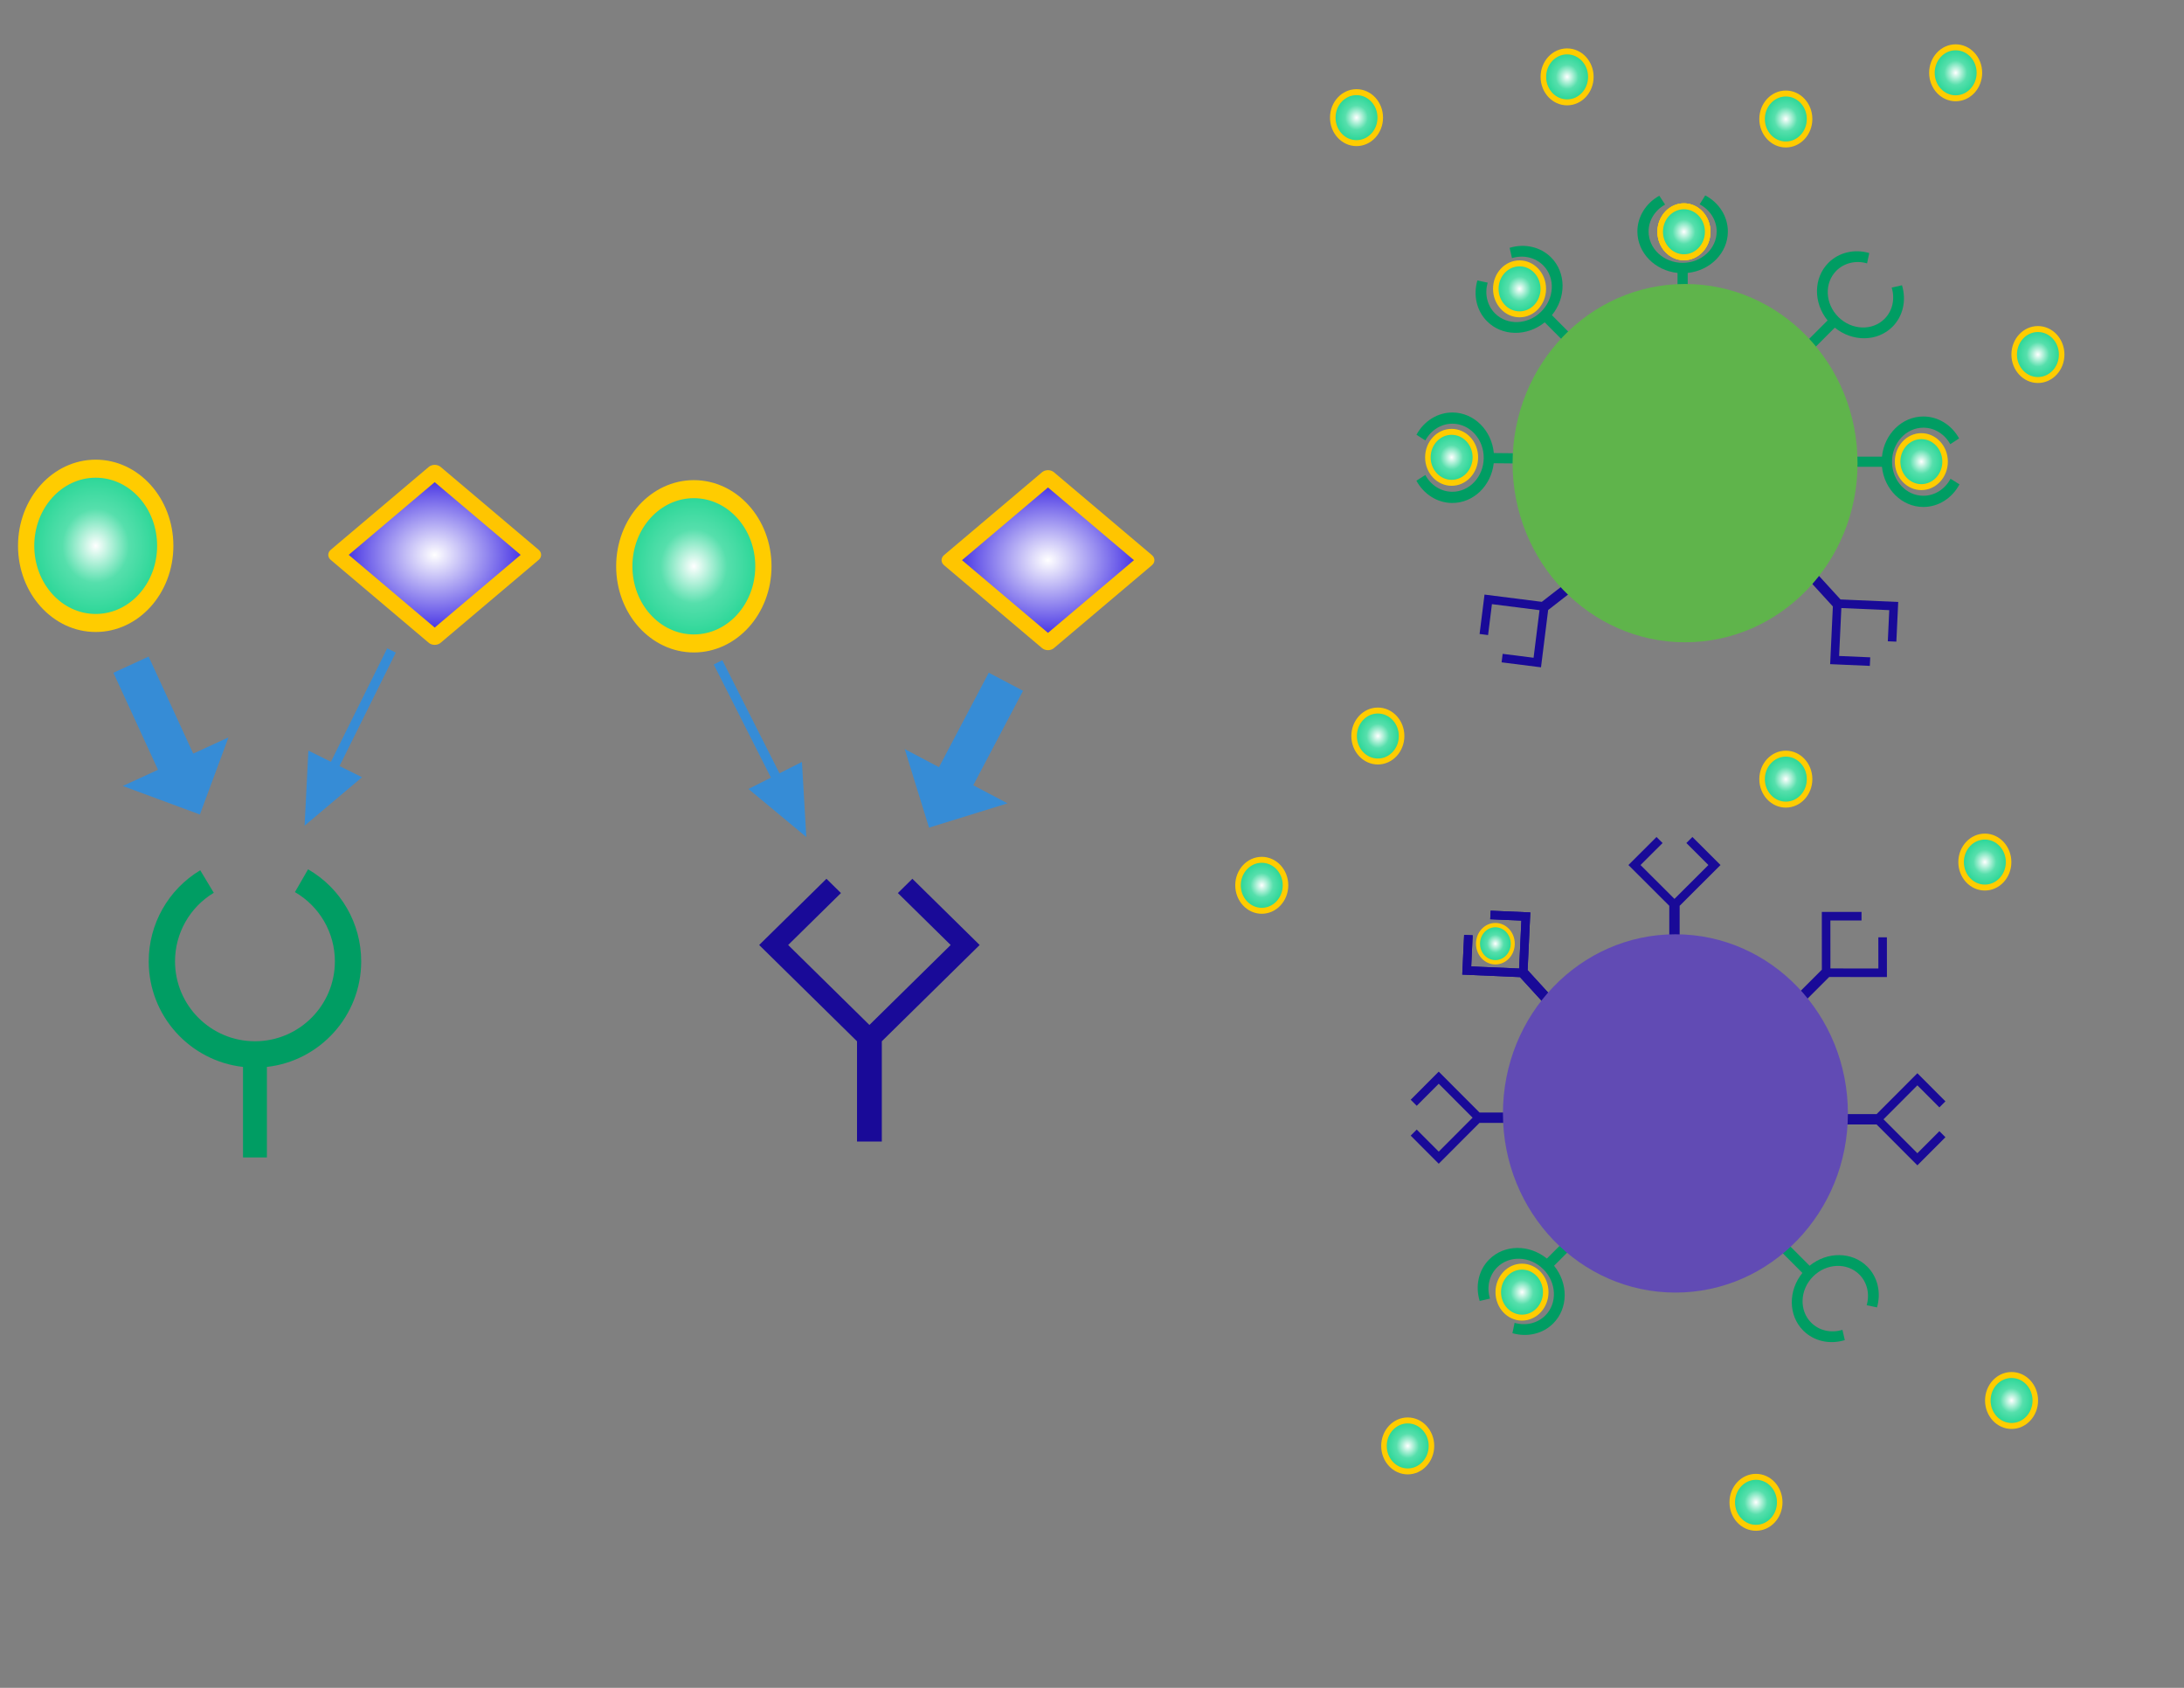 <?xml version="1.0" encoding="UTF-8" standalone="no"?>
<!DOCTYPE svg PUBLIC "-//W3C//DTD SVG 1.1//EN" "http://www.w3.org/Graphics/SVG/1.1/DTD/svg11.dtd">
<svg width="100%" height="100%" viewBox="0 0 3300 2550" version="1.1" xmlns="http://www.w3.org/2000/svg" xmlns:xlink="http://www.w3.org/1999/xlink" xml:space="preserve" xmlns:serif="http://www.serif.com/" style="fill-rule:evenodd;clip-rule:evenodd;stroke-linecap:round;stroke-linejoin:round;stroke-miterlimit:1.5;">
    <rect x="0" y="0" width="3300" height="2550" fill="#808080" stroke="none"/>
    <g transform="matrix(0.917,0,0,1.017,-101.561,254.206)">
        <circle cx="268.444" cy="560.898" r="114.602" style="fill:url(#_Radial1);stroke:rgb(255,204,0);stroke-width:26.79px;"/>
    </g>
    <g transform="matrix(0.313,0,0,0.336,2460.39,161.709)">
        <circle cx="268.444" cy="560.898" r="114.602" style="fill:url(#_Radial2);stroke:rgb(255,204,0);stroke-width:26.79px;"/>
    </g>
    <g transform="matrix(0.313,0,0,0.336,2460.39,161.709)">
        <circle cx="268.444" cy="560.898" r="114.602" style="fill:url(#_Radial3);stroke:rgb(255,204,0);stroke-width:26.79px;"/>
    </g>
    <g transform="matrix(0.313,0,0,0.336,2460.39,161.709)">
        <circle cx="268.444" cy="560.898" r="114.602" style="fill:url(#_Radial4);stroke:rgb(255,204,0);stroke-width:26.79px;"/>
    </g>
    <g transform="matrix(0.313,0,0,0.336,2212,247.928)">
        <circle cx="268.444" cy="560.898" r="114.602" style="fill:url(#_Radial5);stroke:rgb(255,204,0);stroke-width:26.79px;"/>
    </g>
    <g transform="matrix(0.313,0,0,0.336,2614.35,-8.676)">
        <circle cx="268.444" cy="560.898" r="114.602" style="fill:url(#_Radial6);stroke:rgb(255,204,0);stroke-width:26.79px;"/>
    </g>
    <g transform="matrix(0.313,0,0,0.336,1997.9,923.517)">
        <circle cx="268.444" cy="560.898" r="114.602" style="fill:url(#_Radial7);stroke:rgb(255,204,0);stroke-width:26.79px;"/>
    </g>
    <g transform="matrix(0.313,0,0,0.336,2569.25,2081.24)">
        <circle cx="268.444" cy="560.898" r="114.602" style="fill:url(#_Radial8);stroke:rgb(255,204,0);stroke-width:26.79px;"/>
    </g>
    <g transform="matrix(0.313,0,0,0.336,2995.25,347.161)">
        <circle cx="268.444" cy="560.898" r="114.602" style="fill:url(#_Radial9);stroke:rgb(255,204,0);stroke-width:26.79px;"/>
    </g>
    <g transform="matrix(0.313,0,0,0.336,2614.35,988.67)">
        <circle cx="268.444" cy="560.898" r="114.602" style="fill:url(#_Radial10);stroke:rgb(255,204,0);stroke-width:26.79px;"/>
    </g>
    <g transform="matrix(0.313,0,0,0.336,2043.01,1996.04)">
        <circle cx="268.444" cy="560.898" r="114.602" style="fill:url(#_Radial11);stroke:rgb(255,204,0);stroke-width:26.79px;"/>
    </g>
    <g transform="matrix(0.313,0,0,0.336,1822.49,1149.05)">
        <circle cx="268.444" cy="560.898" r="114.602" style="fill:url(#_Radial12);stroke:rgb(255,204,0);stroke-width:26.79px;"/>
    </g>
    <g transform="matrix(0.313,0,0,0.336,2915.06,1113.96)">
        <circle cx="268.444" cy="560.898" r="114.602" style="fill:url(#_Radial13);stroke:rgb(255,204,0);stroke-width:26.79px;"/>
    </g>
    <g transform="matrix(0.313,0,0,0.336,2870.96,-78.472)">
        <circle cx="268.444" cy="560.898" r="114.602" style="fill:url(#_Radial14);stroke:rgb(255,204,0);stroke-width:26.79px;"/>
    </g>
    <g transform="matrix(0.313,0,0,0.336,2283.85,-72.314)">
        <circle cx="268.444" cy="560.898" r="114.602" style="fill:url(#_Radial15);stroke:rgb(255,204,0);stroke-width:26.79px;"/>
    </g>
    <g transform="matrix(0.313,0,0,0.336,2955.43,1927.39)">
        <circle cx="268.444" cy="560.898" r="114.602" style="fill:url(#_Radial16);stroke:rgb(255,204,0);stroke-width:26.79px;"/>
    </g>
    <g transform="matrix(0.313,0,0,0.336,1965.66,-10.729)">
        <circle cx="268.444" cy="560.898" r="114.602" style="fill:url(#_Radial17);stroke:rgb(255,204,0);stroke-width:26.79px;"/>
    </g>
    <g transform="matrix(0.313,0,0,0.336,2109.36,502.478)">
        <circle cx="268.444" cy="560.898" r="114.602" style="fill:url(#_Radial18);stroke:rgb(255,204,0);stroke-width:26.79px;"/>
    </g>
    <g transform="matrix(0.313,0,0,0.336,2819.11,508.975)">
        <circle cx="268.444" cy="560.898" r="114.602" style="fill:url(#_Radial19);stroke:rgb(255,204,0);stroke-width:26.79px;"/>
    </g>
    <g transform="matrix(0.917,0,0,1.017,802.22,285.13)">
        <circle cx="268.444" cy="560.898" r="114.602" style="fill:url(#_Radial20);stroke:rgb(255,204,0);stroke-width:26.79px;"/>
    </g>
    <g transform="matrix(-0.507,-1.103,1.477,-0.679,-224.054,1608.82)">
        <path d="M174.439,409.25L174.439,445.288L102.094,391.23L174.439,337.173L174.439,373.211L307.33,373.211L307.33,409.25L174.439,409.25Z" style="fill:rgb(54,140,214);"/>
    </g>
    <g transform="matrix(0.566,-1.074,1.437,0.758,783.771,1063.51)">
        <path d="M174.439,409.25L174.439,445.288L102.094,391.23L174.439,337.173L174.439,373.211L307.33,373.211L307.33,409.25L174.439,409.25Z" style="fill:rgb(54,140,214);"/>
    </g>
    <g transform="matrix(-0.65,-1.286,0.747,-0.378,992.461,1543.77)">
        <path d="M174.439,399.88L174.439,445.288L102.094,391.23L174.439,337.173L174.439,382.581L307.33,382.581L307.33,399.88L174.439,399.88Z" style="fill:rgb(54,140,214);"/>
    </g>
    <g transform="matrix(0.64,-1.29,0.75,0.372,101.443,1233.63)">
        <path d="M174.439,399.88L174.439,445.288L102.094,391.23L174.439,337.173L174.439,382.581L307.33,382.581L307.33,399.88L174.439,399.88Z" style="fill:rgb(54,140,214);"/>
    </g>
    <g transform="matrix(1.483,0,0,1.254,190.928,182.23)">
        <path d="M314.15,423.37L413.949,523.169L314.15,622.969L214.351,523.169L314.15,423.37Z" style="fill:url(#_Radial21);stroke:rgb(255,197,0);stroke-width:17.25px;"/>
    </g>
    <g transform="matrix(1.483,0,0,1.254,1117.62,190.249)">
        <path d="M314.15,423.37L413.949,523.169L314.15,622.969L214.351,523.169L314.15,423.37Z" style="fill:url(#_Radial22);stroke:rgb(255,197,0);stroke-width:17.25px;"/>
    </g>
    <g transform="matrix(2.174,0,0,2.139,859.551,564.924)">
        <path d="M200.27,471.366L132.263,403.36L179.029,356.593L189.105,366.669L152.415,403.36L208.888,459.833L265.362,403.36L228.671,366.669L238.747,356.593L285.513,403.36L217.507,471.366L217.507,542.19L200.27,542.19L200.27,471.366Z" style="fill:rgb(25,10,152);"/>
    </g>
    <g transform="matrix(-0.557,-0.717,0.716,-0.556,2113.3,1327.28)">
        <path d="M200.27,471.366L132.263,403.36L179.029,356.593L189.105,366.669L152.415,403.36L208.888,459.833L265.362,403.36L228.671,366.669L238.747,356.593L285.513,403.36L217.507,471.366L217.507,542.19L200.27,542.19L200.27,471.366Z" style="fill:rgb(25,10,152);"/>
    </g>
    <g transform="matrix(-0.671,0.613,-0.611,-0.669,3203.38,1098.23)">
        <path d="M200.27,471.366L132.263,403.36L179.029,356.593L189.105,366.669L152.415,403.36L208.888,459.833L265.362,403.36L228.671,366.669L238.747,356.593L285.513,403.36L217.507,471.366L217.507,542.19L200.27,542.19L200.27,471.366Z" style="fill:rgb(25,10,152);"/>
    </g>
    <g transform="matrix(2.095,0,0,2.095,-127.852,363.253)">
        <path d="M236.291,596.012C198.051,591.723 168.284,559.244 168.284,519.867C168.284,492.969 182.388,468.04 205.445,454.187L215.22,470.455C197.874,480.877 187.264,499.631 187.264,519.867C187.264,551.682 213.094,577.513 244.909,577.513C276.725,577.513 302.555,551.682 302.555,519.867C302.555,499.272 291.568,480.242 273.732,469.945L283.222,453.508C306.93,467.196 321.534,492.492 321.534,519.867C321.534,559.244 291.768,591.723 253.528,596.012L253.528,661.305L236.291,661.305L236.291,596.012Z" style="fill:rgb(0,157,99);"/>
    </g>
    <g transform="matrix(0.892,0,0,0.822,2323.97,-77.615)">
        <path d="M236.291,596.012C198.051,591.723 168.284,559.244 168.284,519.867C168.284,492.969 182.388,468.04 205.445,454.187L215.22,470.455C197.874,480.877 187.264,499.631 187.264,519.867C187.264,551.682 213.094,577.513 244.909,577.513C276.725,577.513 302.555,551.682 302.555,519.867C302.555,499.272 291.568,480.242 273.732,469.945L283.222,453.508C306.93,467.196 321.534,492.492 321.534,519.867C321.534,559.244 291.768,591.723 253.528,596.012L253.528,661.305L236.291,661.305L236.291,596.012Z" style="fill:rgb(0,157,99);"/>
    </g>
    <g transform="matrix(0.631,0.631,-0.581,0.581,2958.65,-11.242)">
        <path d="M236.291,596.012C198.051,591.723 168.284,559.244 168.284,519.867C168.284,492.969 182.388,468.04 205.445,454.187L215.22,470.455C197.874,480.877 187.264,499.631 187.264,519.867C187.264,551.682 213.094,577.513 244.909,577.513C276.725,577.513 302.555,551.682 302.555,519.867C302.555,499.272 291.568,480.242 273.732,469.945L283.222,453.508C306.93,467.196 321.534,492.492 321.534,519.867C321.534,559.244 291.768,591.723 253.528,596.012L253.528,661.305L236.291,661.305L236.291,596.012Z" style="fill:rgb(0,157,99);"/>
    </g>
    <g transform="matrix(-0.631,0.631,-0.581,-0.581,3229.67,2109.45)">
        <path d="M236.291,596.012C198.051,591.723 168.284,559.244 168.284,519.867C168.284,492.969 182.388,468.04 205.445,454.187L215.22,470.455C197.874,480.877 187.264,499.631 187.264,519.867C187.264,551.682 213.094,577.513 244.909,577.513C276.725,577.513 302.555,551.682 302.555,519.867C302.555,499.272 291.568,480.242 273.732,469.945L283.222,453.508C306.93,467.196 321.534,492.492 321.534,519.867C321.534,559.244 291.768,591.723 253.528,596.012L253.528,661.305L236.291,661.305L236.291,596.012Z" style="fill:rgb(0,157,99);"/>
    </g>
    <g transform="matrix(0.632,-0.629,0.58,0.583,1839.01,288.141)">
        <path d="M236.291,596.012C198.051,591.723 168.284,559.244 168.284,519.867C168.284,492.969 182.388,468.04 205.445,454.187L215.22,470.455C197.874,480.877 187.264,499.631 187.264,519.867C187.264,551.682 213.094,577.513 244.909,577.513C276.725,577.513 302.555,551.682 302.555,519.867C302.555,499.272 291.568,480.242 273.732,469.945L283.222,453.508C306.93,467.196 321.534,492.492 321.534,519.867C321.534,559.244 291.768,591.723 253.528,596.012L253.528,661.305L236.291,661.305L236.291,596.012Z" style="fill:rgb(0,157,99);"/>
    </g>
    <g transform="matrix(0.008,-0.892,0.822,0.008,1765.2,905.853)">
        <path d="M236.291,596.012C198.051,591.723 168.284,559.244 168.284,519.867C168.284,492.969 182.388,468.04 205.445,454.187L215.22,470.455C197.874,480.877 187.264,499.631 187.264,519.867C187.264,551.682 213.094,577.513 244.909,577.513C276.725,577.513 302.555,551.682 302.555,519.867C302.555,499.272 291.568,480.242 273.732,469.945L283.222,453.508C306.93,467.196 321.534,492.492 321.534,519.867C321.534,559.244 291.768,591.723 253.528,596.012L253.528,661.305L236.291,661.305L236.291,596.012Z" style="fill:rgb(0,157,99);"/>
    </g>
    <g transform="matrix(-0,0.892,-0.822,-0,3333.54,479.117)">
        <path d="M236.291,596.012C198.051,591.723 168.284,559.244 168.284,519.867C168.284,492.969 182.388,468.04 205.445,454.187L215.22,470.455C197.874,480.877 187.264,499.631 187.264,519.867C187.264,551.682 213.094,577.513 244.909,577.513C276.725,577.513 302.555,551.682 302.555,519.867C302.555,499.272 291.568,480.242 273.732,469.945L283.222,453.508C306.93,467.196 321.534,492.492 321.534,519.867C321.534,559.244 291.768,591.723 253.528,596.012L253.528,661.305L236.291,661.305L236.291,596.012Z" style="fill:rgb(0,157,99);"/>
    </g>
    <g transform="matrix(1.25,0,0,1.174,-651.562,-182.865)">
        <ellipse cx="2558.14" cy="751.769" rx="208.491" ry="230.542" style="fill:rgb(95,180,75);"/>
    </g>
    <g transform="matrix(-0.313,1.04083e-16,-1.17961e-16,-0.336,2383.75,2140.63)">
        <circle cx="268.444" cy="560.898" r="114.602" style="fill:url(#_Radial23);stroke:rgb(255,204,0);stroke-width:26.79px;"/>
    </g>
    <g transform="matrix(-0.229,7.6118e-17,-8.6344e-17,-0.245,2320.97,1563.15)">
        <circle cx="268.444" cy="560.898" r="114.602" style="fill:url(#_Radial24);stroke:rgb(255,204,0);stroke-width:26.79px;"/>
    </g>
    <g transform="matrix(5.55112e-17,0.908,-0.906,1.11022e-16,3262.59,1501.35)">
        <path d="M200.27,471.366L132.263,403.36L179.029,356.593L189.105,366.669L152.415,403.36L208.888,459.833L265.362,403.36L228.671,366.669L238.747,356.593L285.513,403.36L217.507,471.366L217.507,542.19L200.27,542.19L200.27,471.366Z" style="fill:rgb(25,10,152);"/>
    </g>
    <g transform="matrix(0.642,0.642,-0.641,0.641,2926.38,1034.26)">
        <path d="M200.27,471.366L132.263,403.36L179.029,356.593L189.105,366.669L152.415,403.36L208.888,459.833L265.362,403.36L228.671,366.669L238.747,356.593L285.513,403.36L217.507,471.366L217.507,542.19L200.27,542.19L200.27,471.366Z" style="fill:rgb(25,10,152);"/>
    </g>
    <g transform="matrix(0.908,-3.1225e-17,9.71445e-17,0.906,2340.43,941.442)">
        <path d="M200.27,471.366L132.263,403.36L179.029,356.593L189.105,366.669L152.415,403.36L208.888,459.833L265.362,403.36L228.671,366.669L238.747,356.593L285.513,403.36L217.507,471.366L217.507,542.19L200.27,542.19L200.27,471.366Z" style="fill:rgb(25,10,152);"/>
    </g>
    <g transform="matrix(0.671,-0.613,0.611,0.669,1874.26,1283.66)">
        <path d="M200.27,471.366L132.263,403.36L179.029,356.593L189.105,366.669L152.415,403.36L208.888,459.833L265.362,403.36L228.671,366.669L238.747,356.593L285.513,403.36L217.507,471.366L217.507,542.19L200.27,542.19L200.27,471.366Z" style="fill:rgb(25,10,152);"/>
    </g>
    <g transform="matrix(0.671,-0.613,0.611,0.669,1874.26,1283.66)">
        <path d="M200.27,471.366L132.263,403.36L179.029,356.593L189.105,366.669L152.415,403.36L208.888,459.833L265.362,403.36L228.671,366.669L238.747,356.593L285.513,403.36L217.507,471.366L217.507,542.19L200.27,542.19L200.27,471.366Z" style="fill:rgb(25,10,152);"/>
    </g>
    <g transform="matrix(-3.72966e-17,-0.908,0.906,-3.67761e-16,1808.46,1878.27)">
        <path d="M200.27,471.366L132.263,403.36L179.029,356.593L189.105,366.669L152.415,403.36L208.888,459.833L265.362,403.36L228.671,366.669L238.747,356.593L285.513,403.36L217.507,471.366L217.507,542.19L200.27,542.19L200.27,471.366Z" style="fill:rgb(25,10,152);"/>
    </g>
    <g transform="matrix(-0.631,-0.631,0.581,-0.581,2151.01,2407.7)">
        <path d="M236.291,596.012C198.051,591.723 168.284,559.244 168.284,519.867C168.284,492.969 182.388,468.04 205.445,454.187L215.22,470.455C197.874,480.877 187.264,499.631 187.264,519.867C187.264,551.682 213.094,577.513 244.909,577.513C276.725,577.513 302.555,551.682 302.555,519.867C302.555,499.272 291.568,480.242 273.732,469.945L283.222,453.508C306.93,467.196 321.534,492.492 321.534,519.867C321.534,559.244 291.768,591.723 253.528,596.012L253.528,661.305L236.291,661.305L236.291,596.012Z" style="fill:rgb(0,157,99);"/>
    </g>
    <g transform="matrix(-1.25,3.88578e-16,-3.88578e-16,-1.174,5729.21,2564.75)">
        <ellipse cx="2558.14" cy="751.769" rx="208.491" ry="230.542" style="fill:rgb(97,75,180);"/>
    </g>
    <defs>
        <radialGradient id="_Radial1" cx="0" cy="0" r="1" gradientUnits="userSpaceOnUse" gradientTransform="matrix(114.602,0,0,114.602,268.444,560.898)"><stop offset="0" style="stop-color:white;stop-opacity:1"/><stop offset="0.48" style="stop-color:rgb(86,223,172);stop-opacity:1"/><stop offset="1" style="stop-color:rgb(34,213,147);stop-opacity:1"/></radialGradient>
        <radialGradient id="_Radial2" cx="0" cy="0" r="1" gradientUnits="userSpaceOnUse" gradientTransform="matrix(114.602,0,0,114.602,268.444,560.898)"><stop offset="0" style="stop-color:white;stop-opacity:1"/><stop offset="0.48" style="stop-color:rgb(86,223,172);stop-opacity:1"/><stop offset="1" style="stop-color:rgb(34,213,147);stop-opacity:1"/></radialGradient>
        <radialGradient id="_Radial3" cx="0" cy="0" r="1" gradientUnits="userSpaceOnUse" gradientTransform="matrix(114.602,0,0,114.602,268.444,560.898)"><stop offset="0" style="stop-color:white;stop-opacity:1"/><stop offset="0.48" style="stop-color:rgb(86,223,172);stop-opacity:1"/><stop offset="1" style="stop-color:rgb(34,213,147);stop-opacity:1"/></radialGradient>
        <radialGradient id="_Radial4" cx="0" cy="0" r="1" gradientUnits="userSpaceOnUse" gradientTransform="matrix(114.602,0,0,114.602,268.444,560.898)"><stop offset="0" style="stop-color:white;stop-opacity:1"/><stop offset="0.48" style="stop-color:rgb(86,223,172);stop-opacity:1"/><stop offset="1" style="stop-color:rgb(34,213,147);stop-opacity:1"/></radialGradient>
        <radialGradient id="_Radial5" cx="0" cy="0" r="1" gradientUnits="userSpaceOnUse" gradientTransform="matrix(114.602,0,0,114.602,268.444,560.898)"><stop offset="0" style="stop-color:white;stop-opacity:1"/><stop offset="0.48" style="stop-color:rgb(86,223,172);stop-opacity:1"/><stop offset="1" style="stop-color:rgb(34,213,147);stop-opacity:1"/></radialGradient>
        <radialGradient id="_Radial6" cx="0" cy="0" r="1" gradientUnits="userSpaceOnUse" gradientTransform="matrix(114.602,0,0,114.602,268.444,560.898)"><stop offset="0" style="stop-color:white;stop-opacity:1"/><stop offset="0.48" style="stop-color:rgb(86,223,172);stop-opacity:1"/><stop offset="1" style="stop-color:rgb(34,213,147);stop-opacity:1"/></radialGradient>
        <radialGradient id="_Radial7" cx="0" cy="0" r="1" gradientUnits="userSpaceOnUse" gradientTransform="matrix(114.602,0,0,114.602,268.444,560.898)"><stop offset="0" style="stop-color:white;stop-opacity:1"/><stop offset="0.48" style="stop-color:rgb(86,223,172);stop-opacity:1"/><stop offset="1" style="stop-color:rgb(34,213,147);stop-opacity:1"/></radialGradient>
        <radialGradient id="_Radial8" cx="0" cy="0" r="1" gradientUnits="userSpaceOnUse" gradientTransform="matrix(114.602,0,0,114.602,268.444,560.898)"><stop offset="0" style="stop-color:white;stop-opacity:1"/><stop offset="0.48" style="stop-color:rgb(86,223,172);stop-opacity:1"/><stop offset="1" style="stop-color:rgb(34,213,147);stop-opacity:1"/></radialGradient>
        <radialGradient id="_Radial9" cx="0" cy="0" r="1" gradientUnits="userSpaceOnUse" gradientTransform="matrix(114.602,0,0,114.602,268.444,560.898)"><stop offset="0" style="stop-color:white;stop-opacity:1"/><stop offset="0.48" style="stop-color:rgb(86,223,172);stop-opacity:1"/><stop offset="1" style="stop-color:rgb(34,213,147);stop-opacity:1"/></radialGradient>
        <radialGradient id="_Radial10" cx="0" cy="0" r="1" gradientUnits="userSpaceOnUse" gradientTransform="matrix(114.602,0,0,114.602,268.444,560.898)"><stop offset="0" style="stop-color:white;stop-opacity:1"/><stop offset="0.48" style="stop-color:rgb(86,223,172);stop-opacity:1"/><stop offset="1" style="stop-color:rgb(34,213,147);stop-opacity:1"/></radialGradient>
        <radialGradient id="_Radial11" cx="0" cy="0" r="1" gradientUnits="userSpaceOnUse" gradientTransform="matrix(114.602,0,0,114.602,268.444,560.898)"><stop offset="0" style="stop-color:white;stop-opacity:1"/><stop offset="0.48" style="stop-color:rgb(86,223,172);stop-opacity:1"/><stop offset="1" style="stop-color:rgb(34,213,147);stop-opacity:1"/></radialGradient>
        <radialGradient id="_Radial12" cx="0" cy="0" r="1" gradientUnits="userSpaceOnUse" gradientTransform="matrix(114.602,0,0,114.602,268.444,560.898)"><stop offset="0" style="stop-color:white;stop-opacity:1"/><stop offset="0.48" style="stop-color:rgb(86,223,172);stop-opacity:1"/><stop offset="1" style="stop-color:rgb(34,213,147);stop-opacity:1"/></radialGradient>
        <radialGradient id="_Radial13" cx="0" cy="0" r="1" gradientUnits="userSpaceOnUse" gradientTransform="matrix(114.602,0,0,114.602,268.444,560.898)"><stop offset="0" style="stop-color:white;stop-opacity:1"/><stop offset="0.48" style="stop-color:rgb(86,223,172);stop-opacity:1"/><stop offset="1" style="stop-color:rgb(34,213,147);stop-opacity:1"/></radialGradient>
        <radialGradient id="_Radial14" cx="0" cy="0" r="1" gradientUnits="userSpaceOnUse" gradientTransform="matrix(114.602,0,0,114.602,268.444,560.898)"><stop offset="0" style="stop-color:white;stop-opacity:1"/><stop offset="0.48" style="stop-color:rgb(86,223,172);stop-opacity:1"/><stop offset="1" style="stop-color:rgb(34,213,147);stop-opacity:1"/></radialGradient>
        <radialGradient id="_Radial15" cx="0" cy="0" r="1" gradientUnits="userSpaceOnUse" gradientTransform="matrix(114.602,0,0,114.602,268.444,560.898)"><stop offset="0" style="stop-color:white;stop-opacity:1"/><stop offset="0.48" style="stop-color:rgb(86,223,172);stop-opacity:1"/><stop offset="1" style="stop-color:rgb(34,213,147);stop-opacity:1"/></radialGradient>
        <radialGradient id="_Radial16" cx="0" cy="0" r="1" gradientUnits="userSpaceOnUse" gradientTransform="matrix(114.602,0,0,114.602,268.444,560.898)"><stop offset="0" style="stop-color:white;stop-opacity:1"/><stop offset="0.48" style="stop-color:rgb(86,223,172);stop-opacity:1"/><stop offset="1" style="stop-color:rgb(34,213,147);stop-opacity:1"/></radialGradient>
        <radialGradient id="_Radial17" cx="0" cy="0" r="1" gradientUnits="userSpaceOnUse" gradientTransform="matrix(114.602,0,0,114.602,268.444,560.898)"><stop offset="0" style="stop-color:white;stop-opacity:1"/><stop offset="0.48" style="stop-color:rgb(86,223,172);stop-opacity:1"/><stop offset="1" style="stop-color:rgb(34,213,147);stop-opacity:1"/></radialGradient>
        <radialGradient id="_Radial18" cx="0" cy="0" r="1" gradientUnits="userSpaceOnUse" gradientTransform="matrix(114.602,0,0,114.602,268.444,560.898)"><stop offset="0" style="stop-color:white;stop-opacity:1"/><stop offset="0.48" style="stop-color:rgb(86,223,172);stop-opacity:1"/><stop offset="1" style="stop-color:rgb(34,213,147);stop-opacity:1"/></radialGradient>
        <radialGradient id="_Radial19" cx="0" cy="0" r="1" gradientUnits="userSpaceOnUse" gradientTransform="matrix(114.602,0,0,114.602,268.444,560.898)"><stop offset="0" style="stop-color:white;stop-opacity:1"/><stop offset="0.48" style="stop-color:rgb(86,223,172);stop-opacity:1"/><stop offset="1" style="stop-color:rgb(34,213,147);stop-opacity:1"/></radialGradient>
        <radialGradient id="_Radial20" cx="0" cy="0" r="1" gradientUnits="userSpaceOnUse" gradientTransform="matrix(114.602,0,0,114.602,268.444,560.898)"><stop offset="0" style="stop-color:white;stop-opacity:1"/><stop offset="0.48" style="stop-color:rgb(86,223,172);stop-opacity:1"/><stop offset="1" style="stop-color:rgb(34,213,147);stop-opacity:1"/></radialGradient>
        <radialGradient id="_Radial21" cx="0" cy="0" r="1" gradientUnits="userSpaceOnUse" gradientTransform="matrix(99.799,0,0,99.799,314.15,523.169)"><stop offset="0" style="stop-color:white;stop-opacity:1"/><stop offset="1" style="stop-color:rgb(51,30,225);stop-opacity:1"/></radialGradient>
        <radialGradient id="_Radial22" cx="0" cy="0" r="1" gradientUnits="userSpaceOnUse" gradientTransform="matrix(99.799,0,0,99.799,314.15,523.169)"><stop offset="0" style="stop-color:white;stop-opacity:1"/><stop offset="1" style="stop-color:rgb(51,30,225);stop-opacity:1"/></radialGradient>
        <radialGradient id="_Radial23" cx="0" cy="0" r="1" gradientUnits="userSpaceOnUse" gradientTransform="matrix(114.602,0,0,114.602,268.444,560.898)"><stop offset="0" style="stop-color:white;stop-opacity:1"/><stop offset="0.48" style="stop-color:rgb(86,223,172);stop-opacity:1"/><stop offset="1" style="stop-color:rgb(34,213,147);stop-opacity:1"/></radialGradient>
        <radialGradient id="_Radial24" cx="0" cy="0" r="1" gradientUnits="userSpaceOnUse" gradientTransform="matrix(114.602,0,0,114.602,268.444,560.898)"><stop offset="0" style="stop-color:white;stop-opacity:1"/><stop offset="0.48" style="stop-color:rgb(86,223,172);stop-opacity:1"/><stop offset="1" style="stop-color:rgb(34,213,147);stop-opacity:1"/></radialGradient>
    </defs>
</svg>
